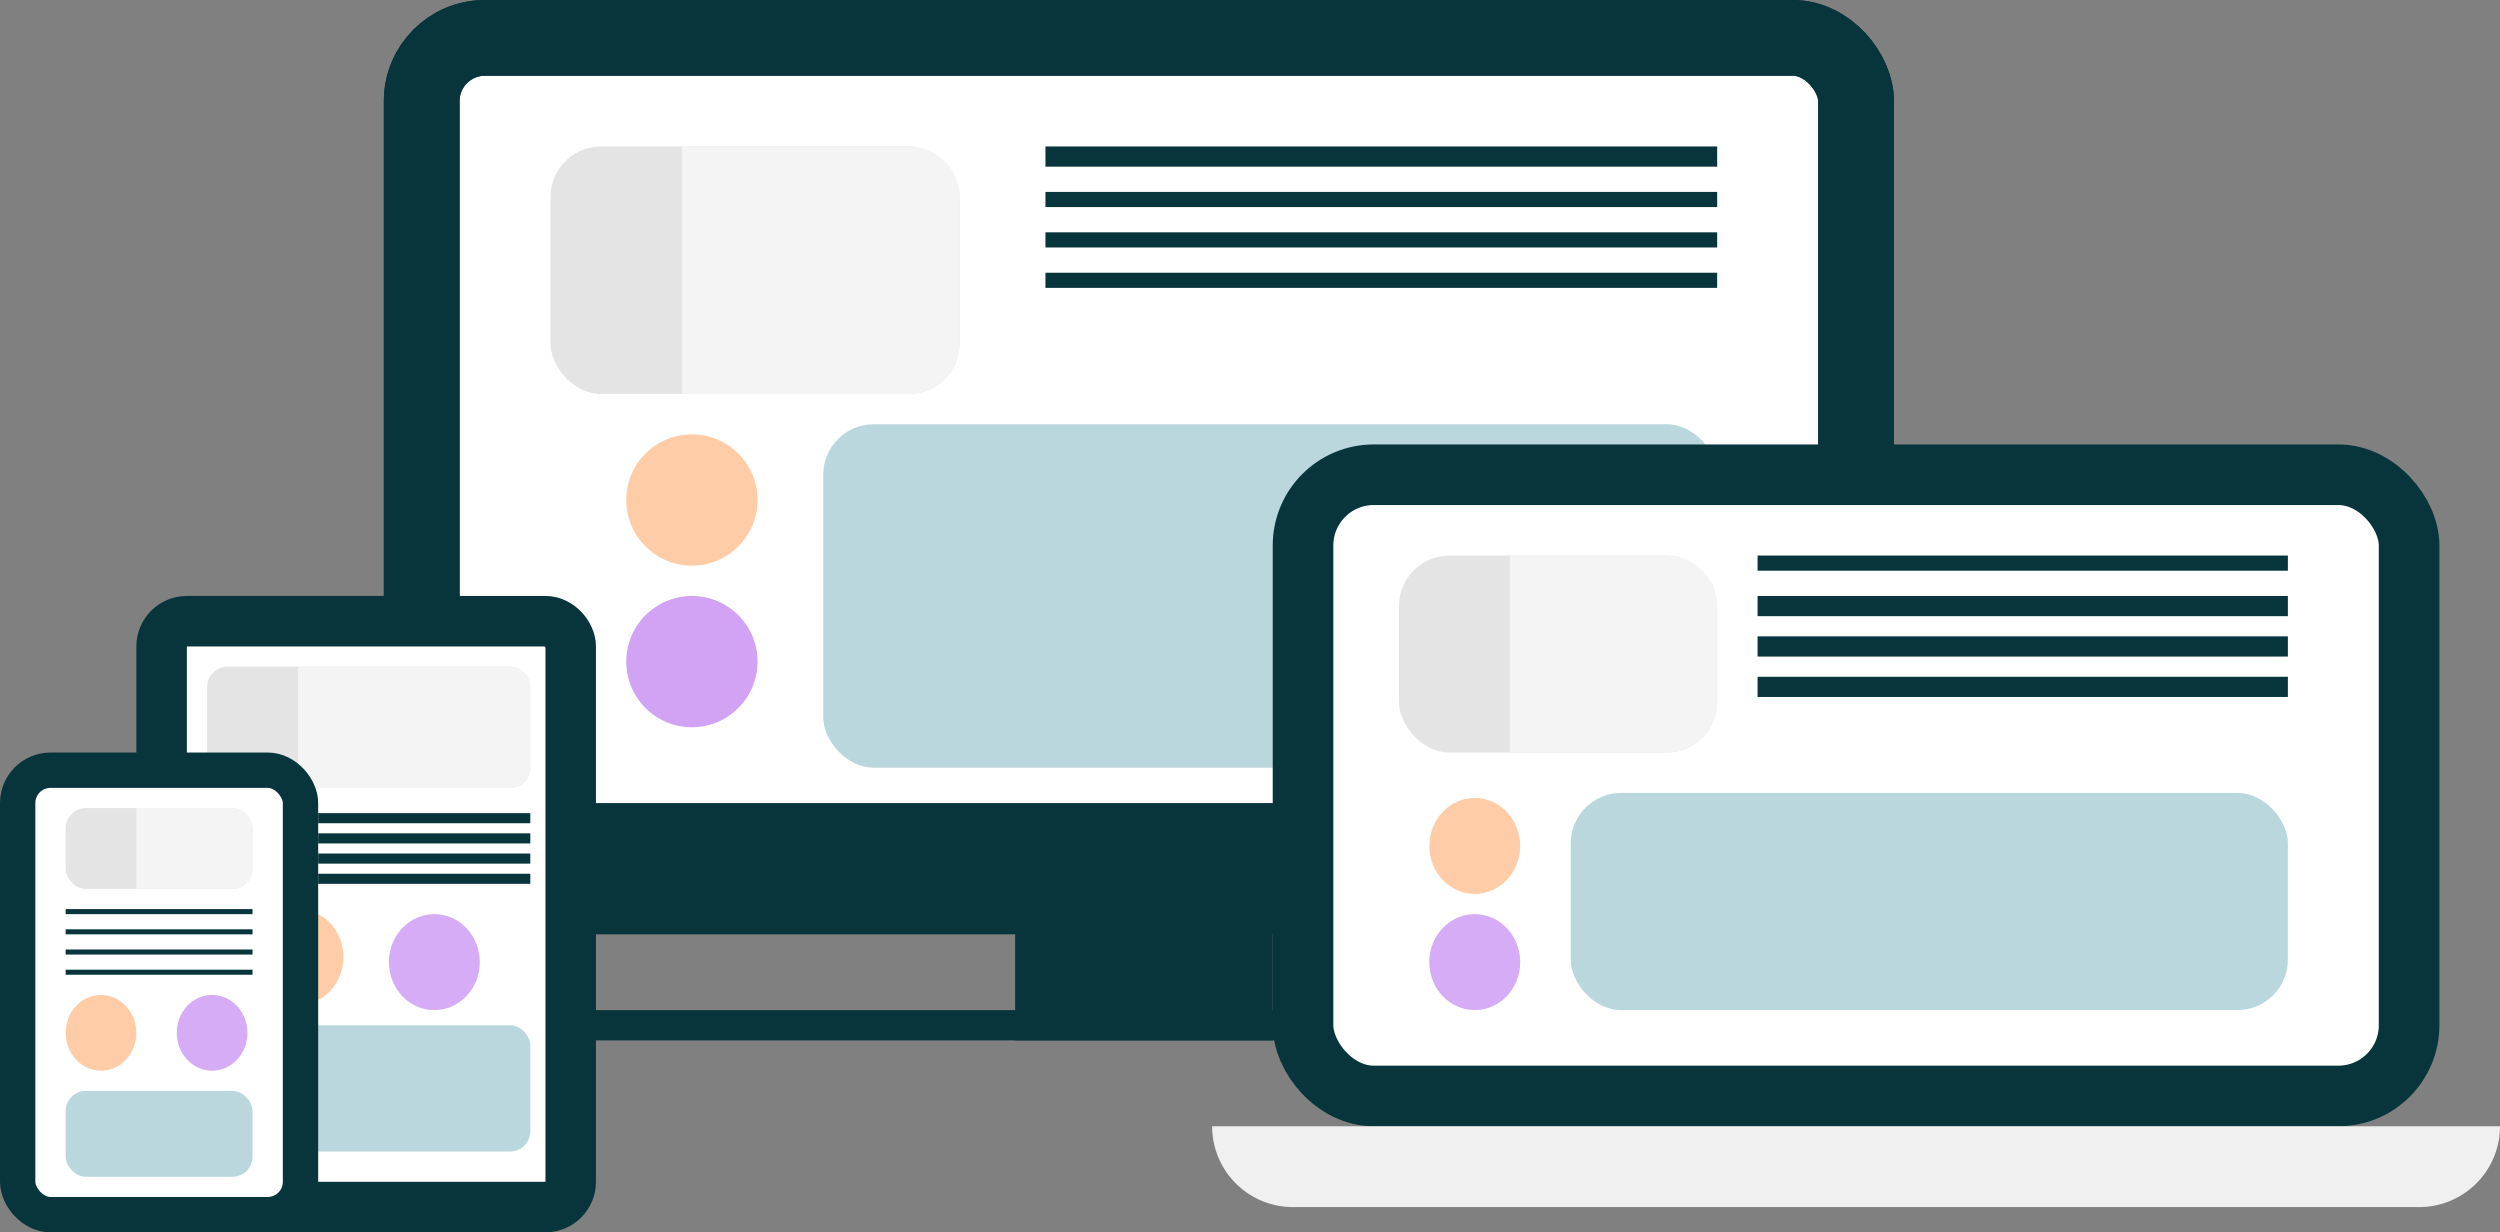 <svg xmlns="http://www.w3.org/2000/svg" width="495" height="244" viewBox="0 0 495 244">
  <rect x="0" y="0" width="495" height="244" fill="#808080" stroke="none"/>
  <defs>
    <style>
      .cls-1 {
        fill: #08353c;
      }

      .cls-2 {
        fill: #fff;
      }

      .cls-12, .cls-16, .cls-3, .cls-5, .cls-6 {
        fill: none;
      }

      .cls-12, .cls-3, .cls-5, .cls-6 {
        stroke: #08353c;
      }

      .cls-3 {
        stroke-width: 15px;
      }

      .cls-4 {
        fill: #8bbdc6;
        opacity: 0.6;
      }

      .cls-5 {
        stroke-width: 12px;
      }

      .cls-6 {
        stroke-width: 10px;
      }

      .cls-7 {
        fill: #e4e4e4;
      }

      .cls-8 {
        fill: #f4f4f4;
      }

      .cls-9 {
        fill: #b9d7dd;
      }

      .cls-10 {
        fill: #f0f0f0;
      }

      .cls-11 {
        fill: #ffc79f;
      }

      .cls-11, .cls-13, .cls-14 {
        opacity: 0.9;
      }

      .cls-12 {
        stroke-width: 7px;
      }

      .cls-13 {
        fill: #d1a3f4;
      }

      .cls-14 {
        fill: #cd99f3;
      }

      .cls-15 {
        stroke: none;
      }
    </style>
  </defs>
  <g id="Group_41" data-name="Group 41" transform="translate(-4254 -1428)">
    <g id="Group_39" data-name="Group 39" transform="translate(-396.441 140.332)">
      <rect id="Rectangle_6" data-name="Rectangle 6" class="cls-1" width="248" height="6" transform="translate(4751.441 1487.668)"/>
      <rect id="Rectangle_4" data-name="Rectangle 4" class="cls-2" width="280" height="155" transform="translate(4735.441 1298.668)"/>
      <g id="Rectangle_2" data-name="Rectangle 2" class="cls-3" transform="translate(4726.441 1287.668)">
        <rect class="cls-15" width="299" height="185" rx="20"/>
        <rect class="cls-16" x="7.5" y="7.5" width="284" height="170" rx="12.5"/>
      </g>
      <g id="Rectangle_3" data-name="Rectangle 3" class="cls-3" transform="translate(4726.441 1287.668)">
        <rect class="cls-15" width="299" height="174" rx="20"/>
        <rect class="cls-16" x="7.5" y="7.5" width="284" height="159" rx="12.5"/>
      </g>
      <rect id="Rectangle_18" data-name="Rectangle 18" class="cls-4" width="177" height="68" rx="10" transform="translate(4813.441 1371.668)"/>
      <rect id="Rectangle_8" data-name="Rectangle 8" class="cls-2" width="222" height="127" rx="25" transform="translate(4907.441 1379.668)"/>
      <g id="Rectangle_7" data-name="Rectangle 7" class="cls-5" transform="translate(4902.441 1375.668)">
        <rect class="cls-15" width="231" height="135" rx="20"/>
        <rect class="cls-16" x="6" y="6" width="219" height="123" rx="14"/>
      </g>
      <g id="Group_23" data-name="Group 23" transform="translate(4677.477 1405.978)">
        <rect id="Rectangle_11" data-name="Rectangle 11" class="cls-2" width="82" height="113" transform="translate(3.964 4.69)"/>
        <g id="Rectangle_10" data-name="Rectangle 10" class="cls-6" transform="translate(-0.036 -0.31)">
          <rect class="cls-15" width="91" height="126" rx="10"/>
          <rect class="cls-16" x="5" y="5" width="81" height="116" rx="5"/>
        </g>
      </g>
      <rect id="Rectangle_14" data-name="Rectangle 14" class="cls-7" width="64" height="24" rx="4" transform="translate(4691.441 1419.668)"/>
      <path id="Rectangle_87" data-name="Rectangle 87" class="cls-8" d="M0,0H42a4,4,0,0,1,4,4V20a4,4,0,0,1-4,4H0a0,0,0,0,1,0,0V0A0,0,0,0,1,0,0Z" transform="translate(4709.441 1419.668)"/>
      <rect id="Rectangle_17" data-name="Rectangle 17" class="cls-9" width="64" height="25" rx="4" transform="translate(4691.441 1490.668)"/>
      <rect id="Rectangle_5" data-name="Rectangle 5" class="cls-1" width="51" height="25" transform="translate(4851.441 1468.668)"/>
      <path id="Rectangle_9" data-name="Rectangle 9" class="cls-10" d="M0,0H255a0,0,0,0,1,0,0V0a16,16,0,0,1-16,16H16A16,16,0,0,1,0,0V0A0,0,0,0,1,0,0Z" transform="translate(4890.441 1510.668)"/>
      <rect id="Rectangle_12" data-name="Rectangle 12" class="cls-7" width="81" height="49" rx="10" transform="translate(4759.441 1316.668)"/>
      <path id="Rectangle_85" data-name="Rectangle 85" class="cls-8" d="M0,0H45A10,10,0,0,1,55,10V39A10,10,0,0,1,45,49H0a0,0,0,0,1,0,0V0A0,0,0,0,1,0,0Z" transform="translate(4785.441 1316.668)"/>
      <rect id="Rectangle_13" data-name="Rectangle 13" class="cls-7" width="63" height="39" rx="10" transform="translate(4927.441 1397.668)"/>
      <rect id="Rectangle_19" data-name="Rectangle 19" class="cls-9" width="142" height="43" rx="10" transform="translate(4961.441 1444.668)"/>
      <rect id="Rectangle_20" data-name="Rectangle 20" class="cls-1" width="133" height="4" transform="translate(4857.441 1316.668)"/>
      <rect id="Rectangle_32" data-name="Rectangle 32" class="cls-1" width="133" height="3" transform="translate(4857.441 1325.668)"/>
      <rect id="Rectangle_33" data-name="Rectangle 33" class="cls-1" width="133" height="3" transform="translate(4857.441 1333.668)"/>
      <rect id="Rectangle_34" data-name="Rectangle 34" class="cls-1" width="133" height="3" transform="translate(4857.441 1341.668)"/>
      <rect id="Rectangle_24" data-name="Rectangle 24" class="cls-1" width="105" height="3" transform="translate(4998.441 1397.668)"/>
      <rect id="Rectangle_35" data-name="Rectangle 35" class="cls-1" width="105" height="4" transform="translate(4998.441 1405.668)"/>
      <rect id="Rectangle_36" data-name="Rectangle 36" class="cls-1" width="105" height="4" transform="translate(4998.441 1413.668)"/>
      <rect id="Rectangle_37" data-name="Rectangle 37" class="cls-1" width="105" height="4" transform="translate(4998.441 1421.668)"/>
      <rect id="Rectangle_38" data-name="Rectangle 38" class="cls-1" width="42" height="2" transform="translate(4713.441 1448.668)"/>
      <rect id="Rectangle_40" data-name="Rectangle 40" class="cls-1" width="42" height="2" transform="translate(4713.441 1456.668)"/>
      <rect id="Rectangle_39" data-name="Rectangle 39" class="cls-1" width="42" height="2" transform="translate(4713.441 1452.668)"/>
      <rect id="Rectangle_41" data-name="Rectangle 41" class="cls-1" width="42" height="2" transform="translate(4713.441 1460.668)"/>
      <ellipse id="Ellipse_18" data-name="Ellipse 18" class="cls-11" cx="9" cy="9.5" rx="9" ry="9.5" transform="translate(4700.441 1467.668)"/>
      <g id="Group_24" data-name="Group 24" transform="translate(4650.818 1436.676)">
        <rect id="Rectangle_11-2" data-name="Rectangle 11" class="cls-2" width="55" height="87" rx="10" transform="translate(3.623 2.992)"/>
        <g id="Rectangle_10-2" data-name="Rectangle 10" class="cls-12" transform="translate(-0.377 -0.008)">
          <rect class="cls-15" width="63" height="95" rx="10"/>
          <rect class="cls-16" x="3.5" y="3.5" width="56" height="88" rx="6.5"/>
        </g>
      </g>
      <rect id="Rectangle_15" data-name="Rectangle 15" class="cls-7" width="37" height="16" rx="4" transform="translate(4663.441 1447.668)"/>
      <path id="Rectangle_88" data-name="Rectangle 88" class="cls-8" d="M0,0H19a4,4,0,0,1,4,4v8a4,4,0,0,1-4,4H0a0,0,0,0,1,0,0V0A0,0,0,0,1,0,0Z" transform="translate(4677.441 1447.668)"/>
      <rect id="Rectangle_16" data-name="Rectangle 16" class="cls-9" width="37" height="17" rx="4" transform="translate(4663.441 1503.668)"/>
      <rect id="Rectangle_28" data-name="Rectangle 28" class="cls-1" width="37" height="1" transform="translate(4663.441 1467.668)"/>
      <rect id="Rectangle_29" data-name="Rectangle 29" class="cls-1" width="37" height="1" transform="translate(4663.441 1471.668)"/>
      <rect id="Rectangle_31" data-name="Rectangle 31" class="cls-1" width="37" height="1" transform="translate(4663.441 1479.668)"/>
      <rect id="Rectangle_30" data-name="Rectangle 30" class="cls-1" width="37" height="1" transform="translate(4663.441 1475.668)"/>
      <path id="Rectangle_86" data-name="Rectangle 86" class="cls-8" d="M0,0H31A10,10,0,0,1,41,10V29A10,10,0,0,1,31,39H0a0,0,0,0,1,0,0V0A0,0,0,0,1,0,0Z" transform="translate(4949.441 1397.668)"/>
    </g>
    <circle id="Ellipse_13" data-name="Ellipse 13" class="cls-11" cx="13" cy="13" r="13" transform="translate(4378 1514)"/>
    <ellipse id="Ellipse_16" data-name="Ellipse 16" class="cls-11" cx="9" cy="9.5" rx="9" ry="9.5" transform="translate(4537 1586)"/>
    <ellipse id="Ellipse_19" data-name="Ellipse 19" class="cls-13" cx="9" cy="9.5" rx="9" ry="9.5" transform="translate(4331 1609)"/>
    <ellipse id="Ellipse_20" data-name="Ellipse 20" class="cls-11" cx="7" cy="7.5" rx="7" ry="7.5" transform="translate(4267 1625)"/>
    <ellipse id="Ellipse_21" data-name="Ellipse 21" class="cls-13" cx="7" cy="7.5" rx="7" ry="7.5" transform="translate(4289 1625)"/>
    <circle id="Ellipse_14" data-name="Ellipse 14" class="cls-14" cx="13" cy="13" r="13" transform="translate(4378 1546)"/>
    <ellipse id="Ellipse_15" data-name="Ellipse 15" class="cls-13" cx="9" cy="9.5" rx="9" ry="9.5" transform="translate(4537 1609)"/>
  </g>
</svg>
